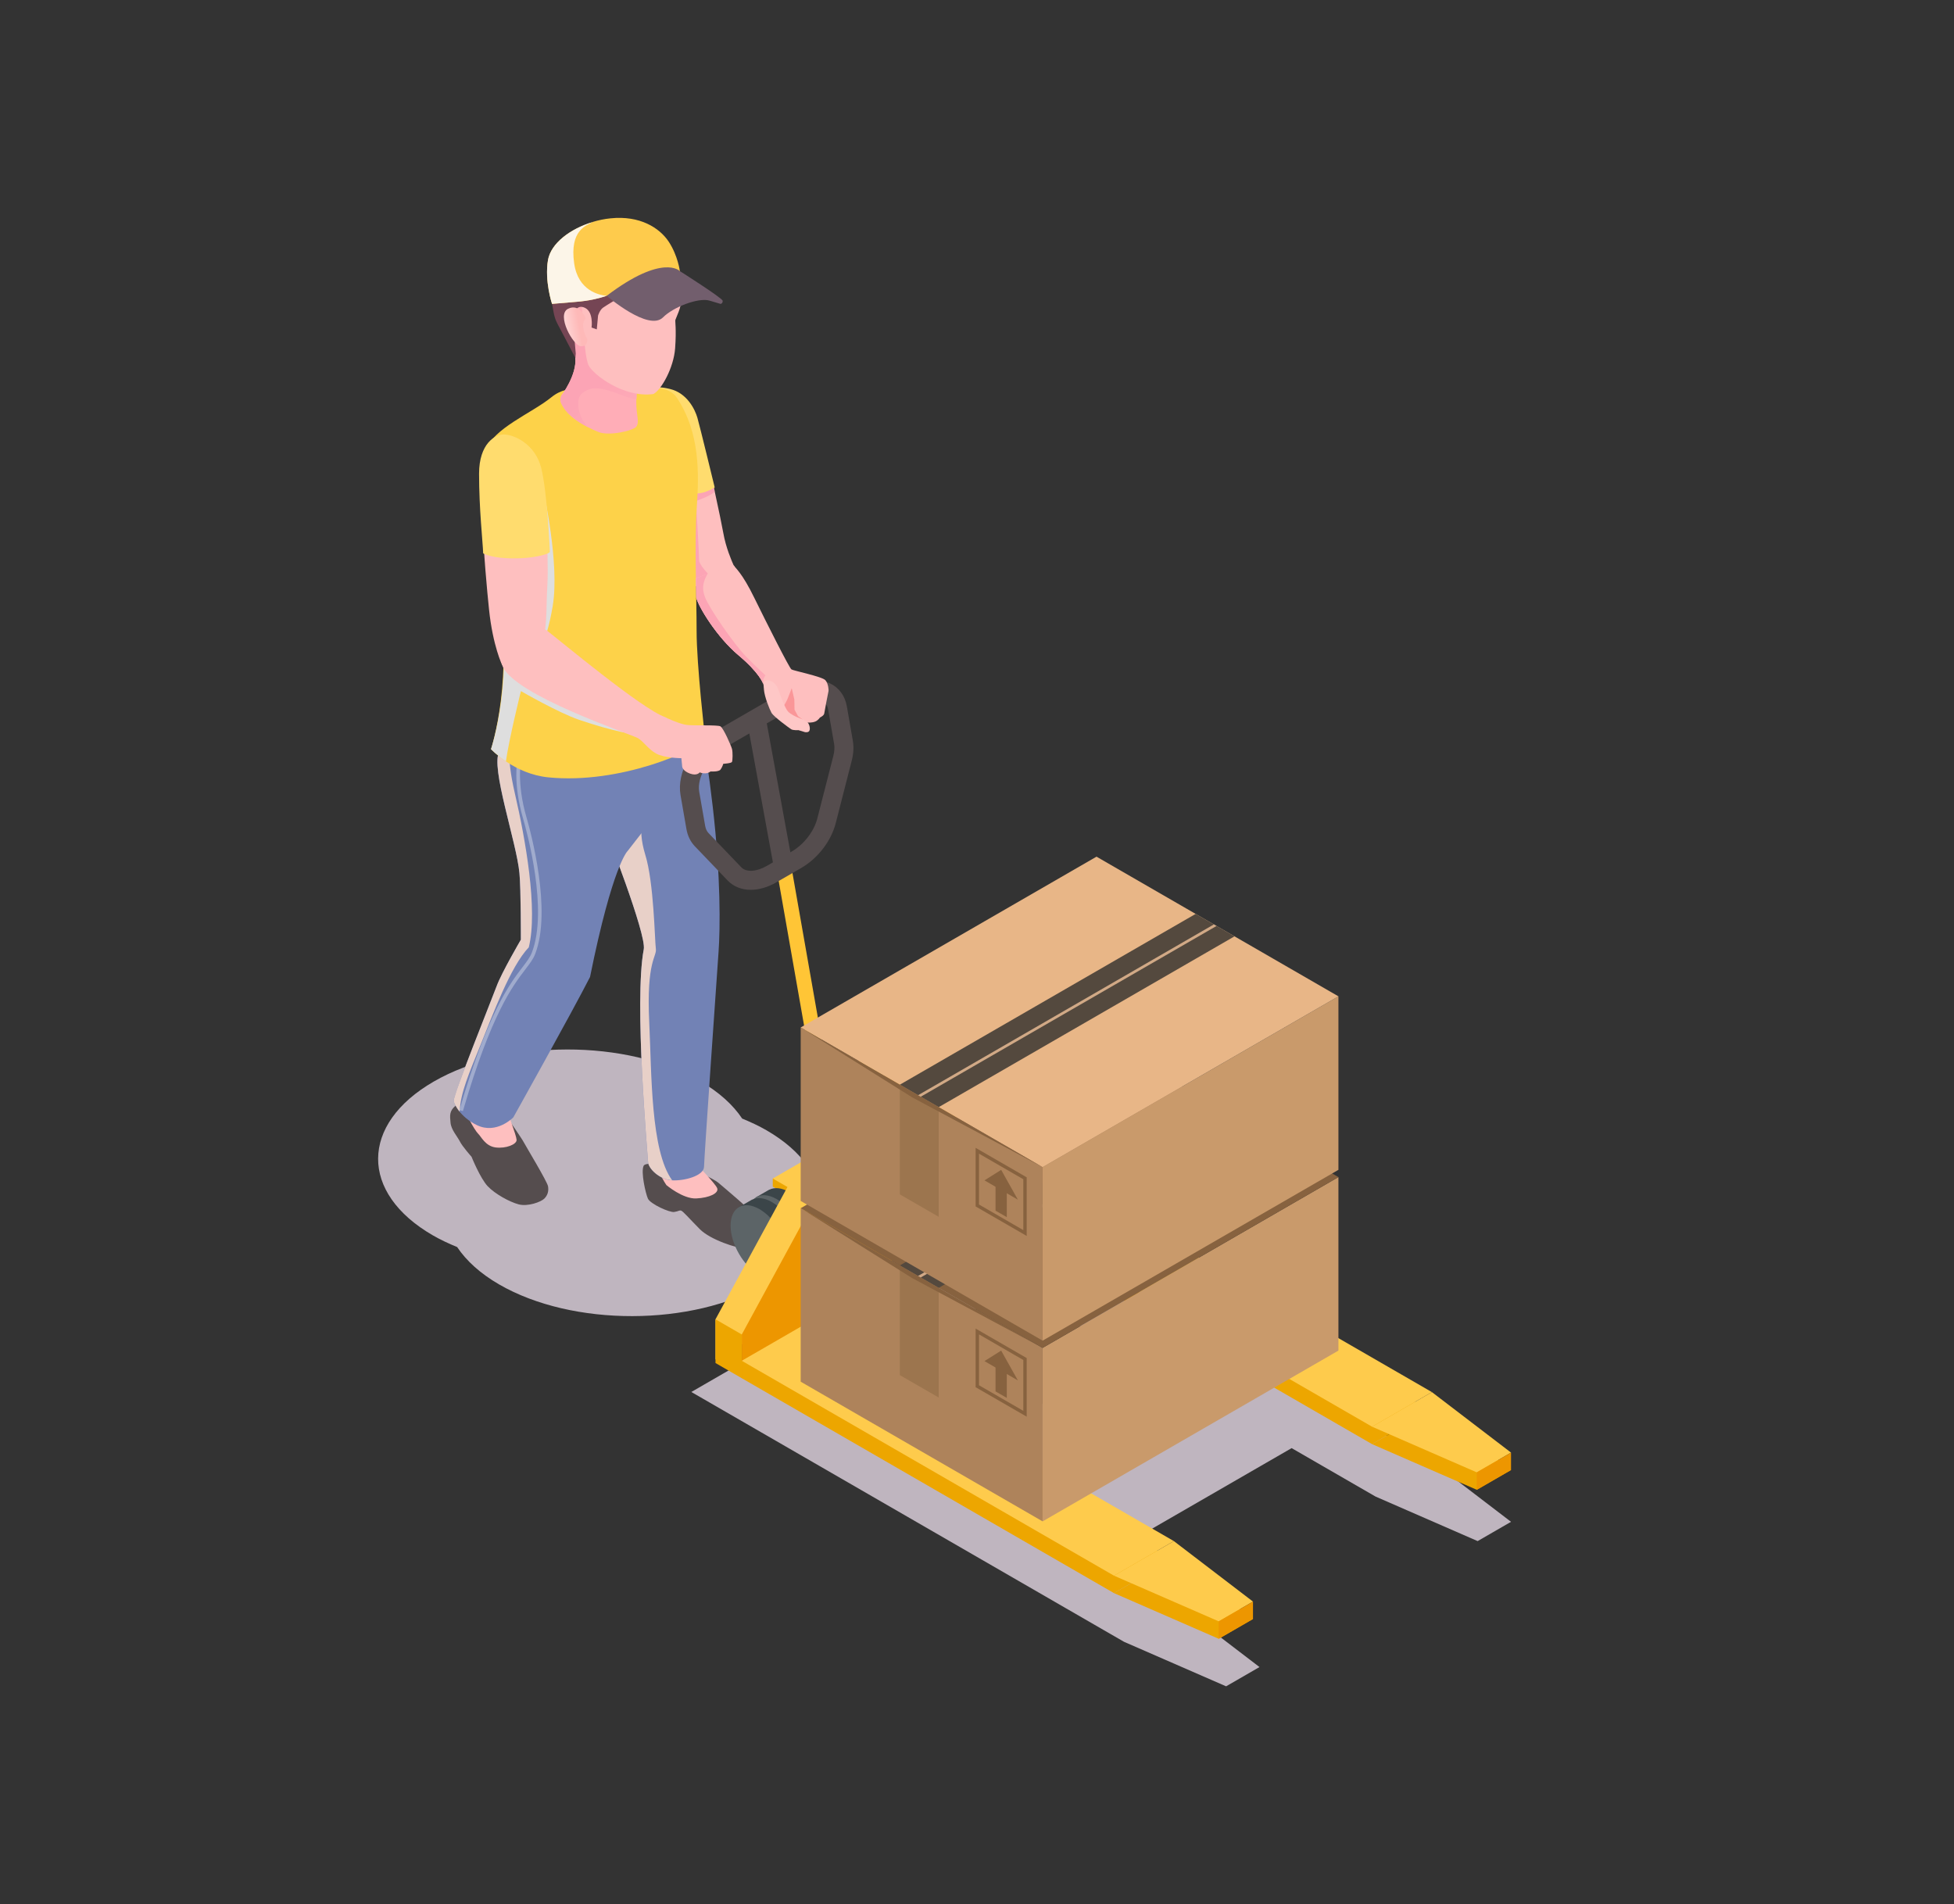 <?xml version="1.0" encoding="utf-8"?>
<!-- Generator: Adobe Illustrator 16.0.0, SVG Export Plug-In . SVG Version: 6.00 Build 0)  -->
<!DOCTYPE svg PUBLIC "-//W3C//DTD SVG 1.1//EN" "http://www.w3.org/Graphics/SVG/1.1/DTD/svg11.dtd">
<svg version="1.1" id="Layer_1" xmlns="http://www.w3.org/2000/svg" xmlns:xlink="http://www.w3.org/1999/xlink" x="0px" y="0px"
	 width="280.487px" height="273.333px" viewBox="0 0 280.487 273.333" enable-background="new 0 0 280.487 273.333"
	 xml:space="preserve">
<rect x="0" y="0" width="280.487" height="273.333" fill="#333333" stroke="none"/>
<g>
	<path fill="#BFB5BF" d="M205.831,209.985l-52.085-30.072l-3.293,1.902l3.299-1.904l-10.025-5.789l-44.49,25.688l10.025,5.787
		l52.084,30.072l14.656,6.391l4.793-2.766l-11.07-8.463l-12.047-6.955l27.73-16.008l12.045,6.953l14.656,6.393l4.793-2.768
		L205.831,209.985z M134.287,210.372l-16.646-9.611l27.728-16.01l16.647,9.611L134.287,210.372z"/>
	<path fill="#BFB5BF" d="M110.021,162.241c-1.093-0.631-2.269-1.178-3.487-1.678c-1.307-1.959-3.311-3.799-6.046-5.377
		c-10.524-6.079-27.643-6.047-38.233,0.068c-10.591,6.115-10.645,15.998-0.12,22.074c1.092,0.631,2.27,1.178,3.487,1.678
		c1.308,1.959,3.312,3.799,6.046,5.377c10.526,6.076,27.644,6.047,38.233-0.068C120.491,178.2,120.545,168.317,110.021,162.241z"/>
	<g>
		<g>
			<path fill="#FEBFBF" d="M105.494,81.474c0,0-1.465,2.601-4.313,2.684h-0.146c-0.433,0.021-0.805,0-1.114-0.042
				c-1.692-0.164-1.919-0.866-2.188-1.733c-0.33-1.032-5.676-23.426-1.279-24.746c0.082,0,2.332,0.02,3.303,2.146
				c0.619,1.342,1.856,6.419,2.826,10.713c0.578,2.621,1.053,4.974,1.239,5.985c0.371,2.125,1.196,4.004,1.507,4.705
				c0.021-0.021,0.021-0.021,0.021,0C105.434,81.372,105.494,81.474,105.494,81.474z"/>
			
				<linearGradient id="SVGID_1_" gradientUnits="userSpaceOnUse" x1="-3197.648" y1="78.8" x2="-3179.905" y2="101.261" gradientTransform="matrix(1 0 0 1 3301.832 0)">
				<stop  offset="0.122" style="stop-color:#FCA4B5"/>
				<stop  offset="0.99" style="stop-color:#FFADB7"/>
			</linearGradient>
			<path fill="url(#SVGID_1_)" d="M109.623,97.387c-0.082,0.187-0.104,0.475-0.063,0.764c-0.02-0.021-0.02-0.021-0.02-0.021
				c-0.021-0.082-0.559-1.589-3.571-4.107c-2.993-2.518-5.655-6.79-6.026-8.256l-0.021-1.651c-1.692-0.164-1.919-0.866-2.188-1.733
				c-0.33-1.032-5.676-23.426-1.279-24.746c0.082,0,2.332,0.02,3.303,2.146c0.619,1.342,1.856,6.419,2.826,10.713
				c-0.02,0.02-0.02,0.02-0.02,0.02c-0.145,0.537-2.663,1.404-2.663,1.404s0.476,7.905,0.454,8.482
				c-0.041,0.578,1.259,1.94,1.259,1.94s0,0-0.021,0.021c-0.124,0.145-0.66,0.784-0.558,1.796c0,0.247,0.062,0.536,0.187,0.846
				c0.639,1.651,4.541,7.307,5.799,9.164c1.26,1.879,2.85,2.766,2.85,2.766S109.871,96.933,109.623,97.387z"/>
			<path fill="#FFDC6E" d="M102.59,69.963c0,0-1.895,1.294-3.521,0.729c-1.563-0.543-5.633-14.739-5.633-14.739
				s0.34-0.706,2.768-0.11c2.428,0.596,3.556,2.927,3.902,4.117C100.453,61.149,102.59,69.963,102.59,69.963z"/>
		</g>
		<g>
			<g>
				<path fill="#554D4E" d="M99.172,167.706c0,0,3.276,1.504,3.916,2.047c0.639,0.543,4.705,3.947,4.977,4.475
					s1.545,1.588,1.561,2.758s-1.414,2.271-2.618,2.24s-5.032-1.26-6.54-2.777c-1.506-1.516-2.417-2.588-2.691-2.67
					c-0.275-0.084-0.3,0.076-0.984,0.191c-0.684,0.115-3.452-1.162-3.787-1.914c-0.336-0.75-1.039-3.836-0.615-4.715
					C92.813,166.461,99.172,167.706,99.172,167.706z"/>
				<path fill="#FEBFBF" d="M99.619,166.741c0,0,3.052,3.105,3.328,3.814c0.275,0.709-1.096,1.383-3.008,1.473
					c-1.914,0.088-4.283-1.916-4.283-1.916s-2.049-2.93-1.148-4.436C95.406,164.168,99.619,166.741,99.619,166.741z"/>
				<path fill="#7282B5" d="M100.396,105.068c0,0,0.653-0.23,1.92,10.773c1.163,10.108,1.066,17.43,0.831,20.77
					c-0.234,3.338-2.067,29.542-2.087,30.866c-0.02,1.322-2.9,2.07-4.658,1.949c-1.758-0.119-3.33-1.709-3.377-2.604
					s-2.033-23.127-0.614-30.558c0.413-2.162-5.53-17.241-5.53-17.241s-1.207-11.253-0.223-13.646
					C87.645,102.985,100.396,105.068,100.396,105.068z"/>
				<path fill="#E8D0C8" d="M96.477,169.411h-0.063c-1.774-0.104-3.344-1.691-3.385-2.6c-0.041-0.889-2.043-23.118-0.619-30.547
					c0.413-2.168-5.524-17.252-5.524-17.252s-0.041-0.475-0.124-1.238l5.771-1.222c0,0-1.155,2.064,0.083,6.109
					c1.259,4.025,1.362,12.322,1.528,13.52c0.164,1.198-1.383,1.651-0.949,10.588C93.545,154.077,93.381,165.161,96.477,169.411z"/>
				<path fill="#554D4E" d="M72.7,160.247c0,0,2.203,3.172,2.474,3.699c0.271,0.527,3.379,5.656,3.494,6.34
					s-0.045,1.275-0.535,1.768c-0.49,0.49-2.38,1.174-3.69,0.822c-1.31-0.352-3.348-1.467-4.424-2.588
					c-1.074-1.121-2.332-4.242-2.332-4.242s-1.314-1.473-1.672-2.193s-1.246-1.666-1.342-2.691
					c-0.095-1.025-0.207-1.684,0.755-2.473C66.389,157.901,72.7,160.247,72.7,160.247z"/>
				<path fill="#FEBFBF" d="M72.795,159.487c0,0,1.329,3.486,1.36,4.133s-1.529,1.277-3.011,1.088s-2.07-1.563-2.515-1.979
					c-0.445-0.416-2.352-3.574-1.895-4.564C67.193,157.176,72.795,159.487,72.795,159.487z"/>
				<path fill="#7282B5" d="M92.856,106.63c0,0,0.394,4.796,0.499,6.654c0.105,1.857,0.184,4.44,0.184,4.44l-3.453,4.439
					c0,0-2.129,1.943-5.389,18.074c-2.636,5.16-11.013,20.153-11.013,20.153s-2.396,2.479-5.211,1.123
					c-2.458-1.182-3.359-3.148-3.342-3.533c0.049-1.082,5.445-14.508,6.162-16.436s3.471-6.648,3.471-6.648s0.014-7.166-0.201-9.558
					c-0.393-4.381-4.201-15.262-2.9-17.428C72.966,105.747,92.856,106.63,92.856,106.63z"/>
				<g>
					<path fill="#A0ABCD" d="M66.448,159.487l-0.496-0.146c4.098-14.038,7.205-18.098,9.063-20.524
						c0.616-0.809,1.064-1.391,1.335-2.089c2.343-6.1-0.66-17.156-1.286-19.311c-1.462-5.032-0.809-8.371-0.778-8.51l0.504,0.103
						c-0.006,0.033-0.652,3.364,0.77,8.264c0.635,2.183,3.677,13.386,1.271,19.64c-0.294,0.767-0.761,1.375-1.405,2.216
						C73.589,141.527,70.517,145.539,66.448,159.487z"/>
				</g>
				<path fill="#E8D0C8" d="M75.905,135.978c-2.642,2.786-5.098,9.495-6.976,14.137c-1.548,3.84-2.827,6.688-2.952,9.454
					c-0.599-0.742-0.866-1.383-0.846-1.588c0.041-1.094,5.449-14.51,6.171-16.452c0.702-1.92,3.468-6.646,3.468-6.646
					s0.02-7.161-0.207-9.556c-0.393-4.376-4.189-15.252-2.889-17.42c0.186-0.309,0.805-0.557,1.754-0.743
					c0,0.063,0.021,0.124,0.021,0.187c0,0-0.95,0.453,0.494,6.707C75.39,120.312,77.246,130.57,75.905,135.978z"/>
				<path fill="#FDD249" d="M70.483,107.538c0,0,3.295,3.553,8.221,4.046c10.325,1.031,21.258-3.886,22.519-5.488
					c0,0-1.23-10.616-1.229-15.549c0-4.933-0.321-12.59,0.017-17.58c0.338-4.989,0.5-10.809-2.844-15.864
					c-2.001-3.026-8.567-0.271-10.551-0.491c-1.982-0.221-4.688-1.848-7.499,0.434c-2.811,2.281-8.264,4.391-9.425,7.616
					c-1.354,3.765-1.072,8.703,1.479,19.78C74.007,96.753,70.483,107.538,70.483,107.538z"/>
				<path fill="#DEDEDE" d="M97.35,104.228c0,0,2.869,2.677,1.609,2.224l-2.909-0.64c-1.259-0.496-3.193,0.818-12.921-2.488
					c-2.977-1.012-8.354-4.123-8.354-4.123s-1.738,7.015-2.15,10.09c-1.362-0.929-2.146-1.754-2.146-1.754
					s3.674-10.815,0.701-23.096c-0.33-1.383-0.64-2.663-0.887-3.839c2.353-4.376,4.742-10.056,7.715-10.097
					c0,0,2.36,10.396,1.328,16.506s-2.273,6.284-2.273,6.284l11.001,6.327L97.35,104.228z"/>
				<path fill="#FFADB7" d="M91.336,57.636c-0.021,2.001,0.496,2.848,0.021,3.59c-0.414,0.599-3.943,1.404-5.449,0.785
					c-0.517-0.207-0.991-0.434-1.404-0.64c0,0-0.021-0.021-0.041-0.021c-2.91-1.486-3.529-2.765-3.859-3.364
					c-0.371-0.682,0.021-1.26,0.021-1.26s2.188-2.889,1.96-5.346c-0.062-0.639-0.124-1.94-0.165-3.219
					c-0.063-1.63-0.124-3.199-0.124-3.199s1.342-2.621,2.56-2.477c1.217,0.165,6.977,6.295,6.977,6.295s-0.166,2.477-0.311,4.892
					c-0.082,1.362-0.145,2.704-0.164,3.57C91.336,57.388,91.336,57.512,91.336,57.636z"/>
				
					<linearGradient id="SVGID_2_" gradientUnits="userSpaceOnUse" x1="-3215.912" y1="54.068" x2="-3210.295" y2="61.178" gradientTransform="matrix(1 0 0 1 3301.832 0)">
					<stop  offset="0.122" style="stop-color:#FCA4B5"/>
					<stop  offset="0.99" style="stop-color:#FFADB7"/>
				</linearGradient>
				<path fill="url(#SVGID_2_)" d="M91.521,53.673c-0.082,1.362-0.145,2.704-0.164,3.57c-0.414,0.021-1.033-0.103-1.879-0.433
					c-3.756-1.486-4.705-1.238-5.883-0.392c-1.053,0.784-0.682,3.467,0.867,4.933c-2.91-1.486-3.529-2.765-3.859-3.364
					c-0.371-0.682,0.021-1.26,0.021-1.26s2.188-2.889,1.96-5.346c-0.062-0.639-0.124-1.94-0.165-3.219
					c4.355-0.97,7.079-0.393,7.079-0.393L91.521,53.673z"/>
				<path fill="#FEBFBF" d="M83.576,44.792c0,0,0.281,6.283,0.896,7.612s5.049,4.748,9.326,4.156
					c1.146-0.611,2.912-3.775,3.113-6.57c0.201-2.796-0.024-3.826,0.037-4.071c0.064-0.245,0.922-1.953,0.789-2.738
					s-0.358-5.202-1.883-7.133c-1.525-1.931-5.738-3.121-9.519-1.596C82.557,35.977,83.576,44.792,83.576,44.792z"/>
				<path fill="#754554" d="M84.916,47.015c0,0,0.362-2.484-1.197-2.924c-1.559-0.44-1.446,2.311-1.446,2.311l0.372,4.353
					l-0.053,0.628c0,0-1.604-3.104-2.135-4.083c-0.529-0.979-0.779-1.379-0.989-2.464s-1.048-5.737-0.827-7.363
					c0.22-1.627,3.01-4.078,5.143-4.256c0.977-1.311,2.967-1.75,4.893-1.764c1.926-0.013,3.368-0.075,5.678,1.723
					c2.311,1.798,2.262,3.205,2.44,3.644c0.179,0.438,0.354,2.388,0.354,2.388l-0.286-1.069c0,0-0.916,0.605-3.771,0.358
					c-2.856-0.247-4.43-1.388-4.43-1.388s0.524,2.022,0.416,2.77c-0.108,0.748-0.55,3.063-0.55,3.063s-1.469,0.873-1.958,1.216
					s-0.72,1.138-0.72,1.138l-0.186,1.985L84.916,47.015z"/>
				<path fill="#FECB4C" d="M97.59,38.916l-0.412,0.516c0,0-7.555,2.229-8.318,2.415c-0.352,0.083-0.93,0.351-1.775,0.619
					c-1.053,0.351-2.497,0.723-4.416,0.867c-3.427,0.289-3.427,0.289-3.427,0.289s-1.095-3.282-0.578-6.295
					c0.413-2.394,3.179-4.479,6.398-5.449c0,0,0.021,0,0.021-0.021c0.826-0.248,1.693-0.433,2.56-0.516
					c4.19-0.433,7.017,1.342,8.358,3.365C97.321,36.728,97.59,38.916,97.59,38.916z"/>
				<path fill="#FCF5E8" d="M87.084,42.465c-1.053,0.351-2.497,0.723-4.416,0.867c-3.427,0.289-3.427,0.289-3.427,0.289
					s-1.095-3.282-0.578-6.295c0.413-2.394,3.179-4.479,6.398-5.449c-0.847,0.495-3.323,1.114-2.642,5.924
					C82.977,41.743,86.011,42.362,87.084,42.465z"/>
				<path fill="#725E6D" d="M87.088,42.462c0,0,6.018,5.177,8.088,3.091c1.459-1.47,5.081-2.875,6.672-2.401
					c1.592,0.473,1.592,0.473,1.592,0.473s0.336-0.068,0.293-0.456s-6.148-4.257-6.148-4.257S95.166,36.337,87.088,42.462z"/>
				
					<linearGradient id="SVGID_3_" gradientUnits="userSpaceOnUse" x1="5884.747" y1="-776" x2="5887.846" y2="-776" gradientTransform="matrix(-0.986 0.167 0.167 0.986 6015.891 -168.579)">
					<stop  offset="0.122" style="stop-color:#FEB9B8"/>
					<stop  offset="1" style="stop-color:#FFDEDE"/>
				</linearGradient>
				<path fill="url(#SVGID_3_)" d="M84.082,45.697c0,0-0.846-2.228-2.551-1.367c-1.703,0.861,0.741,5.307,1.846,5.368
					c1.104,0.061,0.898-1.077,0.898-1.077S83.087,46.751,84.082,45.697z"/>
			</g>
		</g>
		<g>
			<path fill="#FEBFBF" d="M72.083,95.465c0,0-1.344-2.744-1.888-8.008c-0.544-5.265-2.083-21.706,0.273-23.953
				c2.356-2.248,5.553,0.027,6.641,2.334c1.088,2.307,1.689,14.031,1.469,18.01c-0.223,3.979,0.037,6.742-0.98,8.718
				C76.581,94.542,75.177,95.839,72.083,95.465z"/>
		</g>
	</g>
	<path fill="#FFDC6E" d="M72.26,62.363c-1.164,0-3.493,1.3-3.493,5.634c0,5.047,0.528,9.759,0.591,11.436
		c1.32,0.654,3.544,0.793,5.608,0.687c2.063-0.106,3.961-0.626,3.961-0.916s-0.38-8.727-1.251-12.08
		C76.806,63.769,73.841,62.363,72.26,62.363z"/>
	<g>
		<polygon fill="#A25900" points="137.58,169.241 141.351,171.418 141.351,177.694 137.58,175.516 		"/>
		<g>
			<g>
				<path fill="#3B4549" d="M129.172,171.458c0-2.627-1.856-5.83-4.146-7.15c-1.092-0.631-2.079-0.707-2.819-0.342l-0.011-0.01
					l-0.074,0.041c-0.017,0.01-0.033,0.02-0.049,0.029l-1.847,1.064l0.694,1.148c-0.012,0.145-0.039,0.275-0.039,0.432
					c0,2.627,1.855,5.828,4.145,7.15c0.231,0.133,0.453,0.225,0.674,0.311l0.578,0.955l1.664-0.961
					c0.01-0.006,0.02-0.012,0.029-0.018l0.079-0.045l0.001-0.02C128.74,173.592,129.172,172.709,129.172,171.458z"/>
				<path fill="#5C6467" d="M119.109,167.694c0,2.627,1.855,5.828,4.145,7.15c2.289,1.32,4.146,0.264,4.146-2.365
					c0-2.627-1.856-5.828-4.146-7.15C120.965,164.008,119.109,165.065,119.109,167.694z"/>
				<path fill="#3B4549" d="M126.688,172.891c0-2.629-1.855-5.83-4.145-7.15c-1.094-0.631-2.08-0.707-2.82-0.342l-0.012-0.01
					l-0.073,0.041c-0.017,0.01-0.033,0.02-0.05,0.029l-1.846,1.064l0.694,1.148c-0.013,0.145-0.04,0.275-0.04,0.432
					c0,2.627,1.856,5.828,4.146,7.15c0.23,0.133,0.453,0.225,0.673,0.311l0.578,0.955l1.664-0.961
					c0.01-0.006,0.02-0.012,0.029-0.018l0.079-0.045v-0.02C126.258,175.026,126.688,174.143,126.688,172.891z"/>
				<path fill="#5C6467" d="M116.625,169.127c0,2.627,1.855,5.828,4.146,7.15c2.29,1.32,4.146,0.264,4.146-2.365
					c0-2.627-1.855-5.828-4.146-7.15C118.48,165.442,116.625,166.499,116.625,169.127z"/>
			</g>
			<polygon fill="#CE7400" points="126.041,177.963 126.041,182.071 123.863,183.329 117.865,168.206 122.039,169.098 			"/>
			<polygon fill="#EDA600" points="123.863,179.221 123.863,183.329 115.688,177.342 115.688,169.463 119.861,170.354 			"/>
			<polygon fill="#EDA600" points="115.39,172.909 125.726,166.94 125.726,165.78 110.928,169.17 110.928,170.333 			"/>
			<polygon fill="#FECB4C" points="115.39,171.747 125.726,165.78 121.264,163.204 110.928,169.17 			"/>
			<g>
				<path fill="#3B4549" d="M117.419,178.258c0-2.627-1.856-5.828-4.146-7.15c-1.094-0.631-2.08-0.705-2.82-0.34l-0.01-0.012
					l-0.074,0.043c-0.018,0.01-0.033,0.02-0.051,0.029l-1.846,1.064l0.695,1.146c-0.013,0.145-0.04,0.275-0.04,0.432
					c0,2.627,1.856,5.828,4.146,7.15c0.23,0.133,0.453,0.227,0.674,0.313l0.578,0.953l1.664-0.961c0.01-0.006,0.02-0.01,0.029-0.016
					l0.078-0.047l0.002-0.02C116.988,180.393,117.419,179.512,117.419,178.258z"/>
				<path fill="#5C6467" d="M107.355,174.495c0,2.627,1.856,5.828,4.146,7.15c2.289,1.322,4.145,0.264,4.145-2.363
					s-1.855-5.828-4.145-7.15C109.212,170.809,107.355,171.868,107.355,174.495z"/>
				<path fill="#3B4549" d="M114.936,179.692c0-2.627-1.856-5.828-4.146-7.15c-1.092-0.631-2.079-0.705-2.819-0.34l-0.011-0.012
					l-0.074,0.043c-0.017,0.01-0.033,0.02-0.05,0.029l-1.846,1.064l0.695,1.146c-0.013,0.145-0.04,0.275-0.04,0.432
					c0,2.627,1.855,5.828,4.145,7.15c0.231,0.133,0.453,0.227,0.674,0.311l0.578,0.955l1.664-0.961
					c0.01-0.006,0.02-0.01,0.029-0.016l0.079-0.047l0.001-0.02C114.504,181.827,114.936,180.946,114.936,179.692z"/>
				<path fill="#5C6467" d="M104.873,175.928c0,2.627,1.855,5.828,4.145,7.15s4.146,0.264,4.146-2.363s-1.856-5.828-4.146-7.15
					S104.873,173.301,104.873,175.928z"/>
			</g>
			<polygon fill="#CE7400" points="125.726,165.78 125.726,166.94 115.39,172.909 115.39,171.747 			"/>
		</g>
		<g>
			
				<rect x="93.348" y="145.703" transform="matrix(0.173 0.985 -0.985 0.173 240.87 6.719)" fill="#FFC536" width="46.173" height="2.146"/>
		</g>
		<g>
			<path fill="#554D4E" d="M107.773,127.727c-1.305,0-2.476-0.449-3.33-1.343l-4.707-4.913c-0.616-0.643-1.031-1.493-1.201-2.457
				l-0.852-4.901c-0.557-3.197,1.662-7.234,5.055-9.193l10.751-6.207c1.983-1.146,4.041-1.373,5.646-0.62
				c1.3,0.607,2.162,1.785,2.429,3.316l0.853,4.898c0.158,0.897,0.105,1.869-0.156,2.887l-2.294,8.956
				c-0.661,2.591-2.57,5.065-4.981,6.458l-3.549,2.049C110.195,127.373,108.932,127.727,107.773,127.727z M117.09,100.381
				c-0.666,0-1.447,0.237-2.238,0.693l-10.751,6.207c-2.382,1.376-4.091,4.29-3.733,6.363l0.854,4.899
				c0.076,0.434,0.24,0.785,0.483,1.039l4.708,4.916c0.703,0.734,2.174,0.651,3.66-0.205l3.551-2.049
				c1.768-1.021,3.223-2.896,3.701-4.771l2.295-8.959c0.16-0.632,0.201-1.232,0.112-1.738l-0.853-4.9
				c-0.113-0.646-0.416-1.089-0.898-1.314C117.723,100.441,117.42,100.381,117.09,100.381z"/>
		</g>
		<path fill="#FECB4C" d="M121.896,154.096c0.977-1.637,2.275-2.987,3.627-3.768s2.652-0.932,3.628-0.422l3.771,2.178l-0.318,0.184
			l15.738,10.762v5.777l-45.637,26.348v-5.777L121.896,154.096z"/>
		<path fill="#ED9600" d="M106.479,191.557v6.273l10.633-6.139l0.108-4.502l24.131-13.941v4.445l10.762-6.211v-6.273l-19.193-13.127
			c-0.972-0.508-2.272-0.357-3.624,0.422c-1.35,0.779-2.65,2.129-3.629,3.766L106.479,191.557z"/>
		<g>
			<polygon fill="#EDA600" points="196.949,207.293 205.545,202.331 143.518,173.942 143.518,176.444 			"/>
			<polygon fill="#EDA600" points="196.949,207.293 205.545,202.331 216.902,211.012 211.985,213.85 			"/>
		</g>
		<g>
			<polygon fill="#EDA600" points="159.908,228.68 168.504,223.717 106.476,195.329 106.476,197.831 			"/>
			<polygon fill="#EDA600" points="159.908,228.68 168.504,223.717 179.86,232.397 174.943,235.237 			"/>
		</g>
		<g>
			<polygon fill="#FECB4C" points="196.949,204.792 205.545,199.829 152.111,168.981 143.518,173.942 			"/>
			<polygon fill="#FECB4C" points="196.949,204.792 205.545,199.829 216.902,208.51 211.985,211.348 			"/>
		</g>
		<g>
			<polygon fill="#FECB4C" points="159.908,226.178 168.504,221.215 115.07,190.366 106.476,195.329 			"/>
			<polygon fill="#FECB4C" points="159.908,226.178 168.504,221.215 179.86,229.897 174.943,232.735 			"/>
		</g>
		<polygon fill="#EDA600" points="102.705,189.377 106.476,191.555 106.476,197.831 102.705,195.653 		"/>
		<polygon fill="#ED9600" points="216.902,208.51 216.902,211.012 211.985,213.85 211.985,211.348 		"/>
		<polygon fill="#ED9600" points="179.86,229.897 179.86,232.397 174.943,235.237 174.943,232.735 		"/>
		<g>
			
				<rect x="99.709" y="112.419" transform="matrix(0.18 0.984 -0.984 0.18 202.567 -15.468)" fill="#554D4E" width="21.707" height="2.725"/>
		</g>
	</g>
	<g>
		<path fill="#FEBFBF" d="M118.932,99.183c-0.021,0.083-0.578,2.91-0.619,3.24c-0.042,0.31-0.619,0.578-0.619,0.578
			s-0.289,0.454-0.744,0.599c-0.453,0.165-1.094,0.124-1.094,0.124s-4.52-0.702-5.015-1.569c-0.454-0.825-1.197-3.57-1.28-3.983
			v-0.021c-0.02-0.021-0.02-0.021-0.02-0.021c-0.021-0.082-0.559-1.589-3.571-4.107c-2.993-2.518-5.655-6.79-6.026-8.256
			l-0.021-1.651l-0.021-1.114c0,0,0.743-0.289,1.692-0.64c0.021-0.021,0.021-0.021,0.021-0.021c1.485-0.558,3.427-1.259,3.716-1.156
			c0.021-0.021,0.021-0.021,0.021,0c0.144,0.289,1.177,1.032,2.91,4.604c1.754,3.57,5.056,10.133,5.346,10.299
			c0.269,0.186,4.417,1.032,4.87,1.548C118.932,98.151,118.951,99.101,118.932,99.183z"/>
		
			<linearGradient id="SVGID_4_" gradientUnits="userSpaceOnUse" x1="-3196.267" y1="90.764" x2="-3188.34" y2="100.799" gradientTransform="matrix(1 0 0 1 3301.832 0)">
			<stop  offset="0.122" style="stop-color:#FCA4B5"/>
			<stop  offset="0.99" style="stop-color:#FFADB7"/>
		</linearGradient>
		<path fill="url(#SVGID_4_)" d="M109.623,97.387c-0.082,0.187-0.104,0.475-0.063,0.764c-0.02-0.021-0.02-0.021-0.02-0.021
			c-0.021-0.082-0.559-1.589-3.571-4.107c-2.993-2.518-5.655-6.79-6.026-8.256l-0.021-1.651l-0.021-1.114
			c0,0,0.743-0.289,1.692-0.64c-0.124,0.145-0.759,1.232-0.655,2.243c0,0.248,0.159,0.856,0.284,1.166
			c0.639,1.651,4.236,6.787,5.799,8.396c1.586,1.632,2.85,2.766,2.85,2.766S109.871,96.933,109.623,97.387z"/>
		<path fill="#FA9698" d="M112.4,101.449c0,0,0.424-0.525,0.729-1.335c0.305-0.811,0.521-1.335,0.521-1.335l0.373,1.629l0.027,1.463
			l0.502,0.926l0.686,0.499l-1.457,0.028C113.781,103.324,112.156,102.332,112.4,101.449z"/>
		<path fill="#FEC7C6" d="M110.094,97.665c0,0,1.104-0.142,1.633,1.332c0.529,1.475,1.014,2.712,1.389,3.135s1.28,0.804,1.28,0.804
			s1.424,0.551,1.593,0.822c0.168,0.271,0.309,0.6,0.236,1.021s-0.652,0.332-0.707,0.305c-0.055-0.029-0.91-0.276-0.91-0.276
			s-0.751,0.05-1.03-0.125c-0.279-0.176-2.532-1.816-2.837-2.368c-0.303-0.552-0.998-2.282-1.084-3.342
			C109.57,97.914,109.641,97.768,110.094,97.665z"/>
		<path fill="#FEBFBF" d="M74.62,90.03c0,0,2.382-0.641,3.933,0.521S92.12,101.78,95.461,102.93c0.18,0.127,2.099,0.995,3.102,1.127
			c1.002,0.131,4.424-0.03,4.849,0.203s1.53,2.76,1.659,3.233c0.131,0.473,0.096,1.658,0.004,1.869
			c-0.09,0.211-1.253,0.277-1.253,0.277s-0.128,0.471-0.398,0.829c-0.271,0.358-1.442,0.271-1.442,0.271s-0.21,0.235-0.723,0.265
			c-0.514,0.029-0.814-0.142-0.814-0.142s-0.363,0.552-1.396,0.182c-1.033-0.369-1.119-0.965-1.119-0.965l-0.122-1.245
			c0,0-2.454-0.015-3.623-0.668c-1.17-0.653-1.742-1.667-2.597-2.202c-0.854-0.534-18.128-6.238-19.503-10.499
			C70.708,91.204,74.62,90.03,74.62,90.03z"/>
	</g>
	<g>
		<g>
			<g>
				<polygon fill="#C99A6B" points="149.662,218.383 192.125,193.868 192.125,168.963 149.662,193.479 				"/>
				<polygon fill="#AE835B" points="149.662,218.383 114.936,198.333 114.936,173.428 149.662,193.479 				"/>
				<polygon fill="#87623F" points="149.662,193.479 114.936,173.428 157.398,148.912 192.125,168.963 				"/>
				<polygon fill="#9C754E" points="134.746,200.608 129.166,197.387 129.166,181.645 134.746,184.866 				"/>
				<polygon fill="#54493E" points="134.746,184.866 177.209,160.35 171.629,157.129 129.166,181.645 				"/>
				<polygon fill="#87623F" points="114.936,173.428 149.662,193.479 130.924,183.454 				"/>
			</g>
			<polygon fill="#D1A986" points="132.166,183.375 174.629,158.86 174.244,158.639 131.781,183.155 			"/>
		</g>
		<g>
			<g>
				<path fill="#87623F" d="M147.377,203.354l-7.33-4.23v-8.414l7.33,4.23V203.354z M140.531,198.844l6.362,3.674v-7.299
					l-6.362-3.676V198.844z"/>
			</g>
			<g>
				<polygon fill="#87623F" points="144.521,200.659 142.904,199.727 142.904,195.489 144.521,196.422 				"/>
				<polygon fill="#87623F" points="146.109,198.147 141.314,195.377 143.713,193.87 				"/>
			</g>
		</g>
	</g>
	<g>
		<g>
			<g>
				<polygon fill="#C99A6B" points="149.662,192.44 192.125,167.922 192.125,143.018 149.662,167.534 				"/>
				<polygon fill="#AE835B" points="149.662,192.44 114.936,172.389 114.936,147.484 149.662,167.534 				"/>
				<polygon fill="#E8B687" points="149.662,167.534 114.936,147.484 157.398,122.968 192.125,143.018 				"/>
				<polygon fill="#9C754E" points="134.746,174.665 129.166,171.444 129.166,155.7 134.746,158.922 				"/>
				<polygon fill="#54493E" points="134.746,158.922 177.209,134.406 171.629,131.184 129.166,155.7 				"/>
				<polygon fill="#87623F" points="114.936,147.484 149.662,167.534 130.924,157.508 				"/>
			</g>
			<polygon fill="#D1A986" points="132.166,157.432 174.629,132.916 174.244,132.694 131.781,157.211 			"/>
		</g>
		<g>
			<g>
				<path fill="#87623F" d="M147.377,177.411l-7.33-4.232v-8.414l7.33,4.232V177.411z M140.531,172.899l6.362,3.676v-7.301
					l-6.362-3.674V172.899z"/>
			</g>
			<g>
				<polygon fill="#87623F" points="144.521,174.715 142.904,173.782 142.904,169.545 144.521,170.479 				"/>
				<polygon fill="#87623F" points="146.109,172.204 141.314,169.434 143.713,167.926 				"/>
			</g>
		</g>
	</g>
</g>
</svg>
